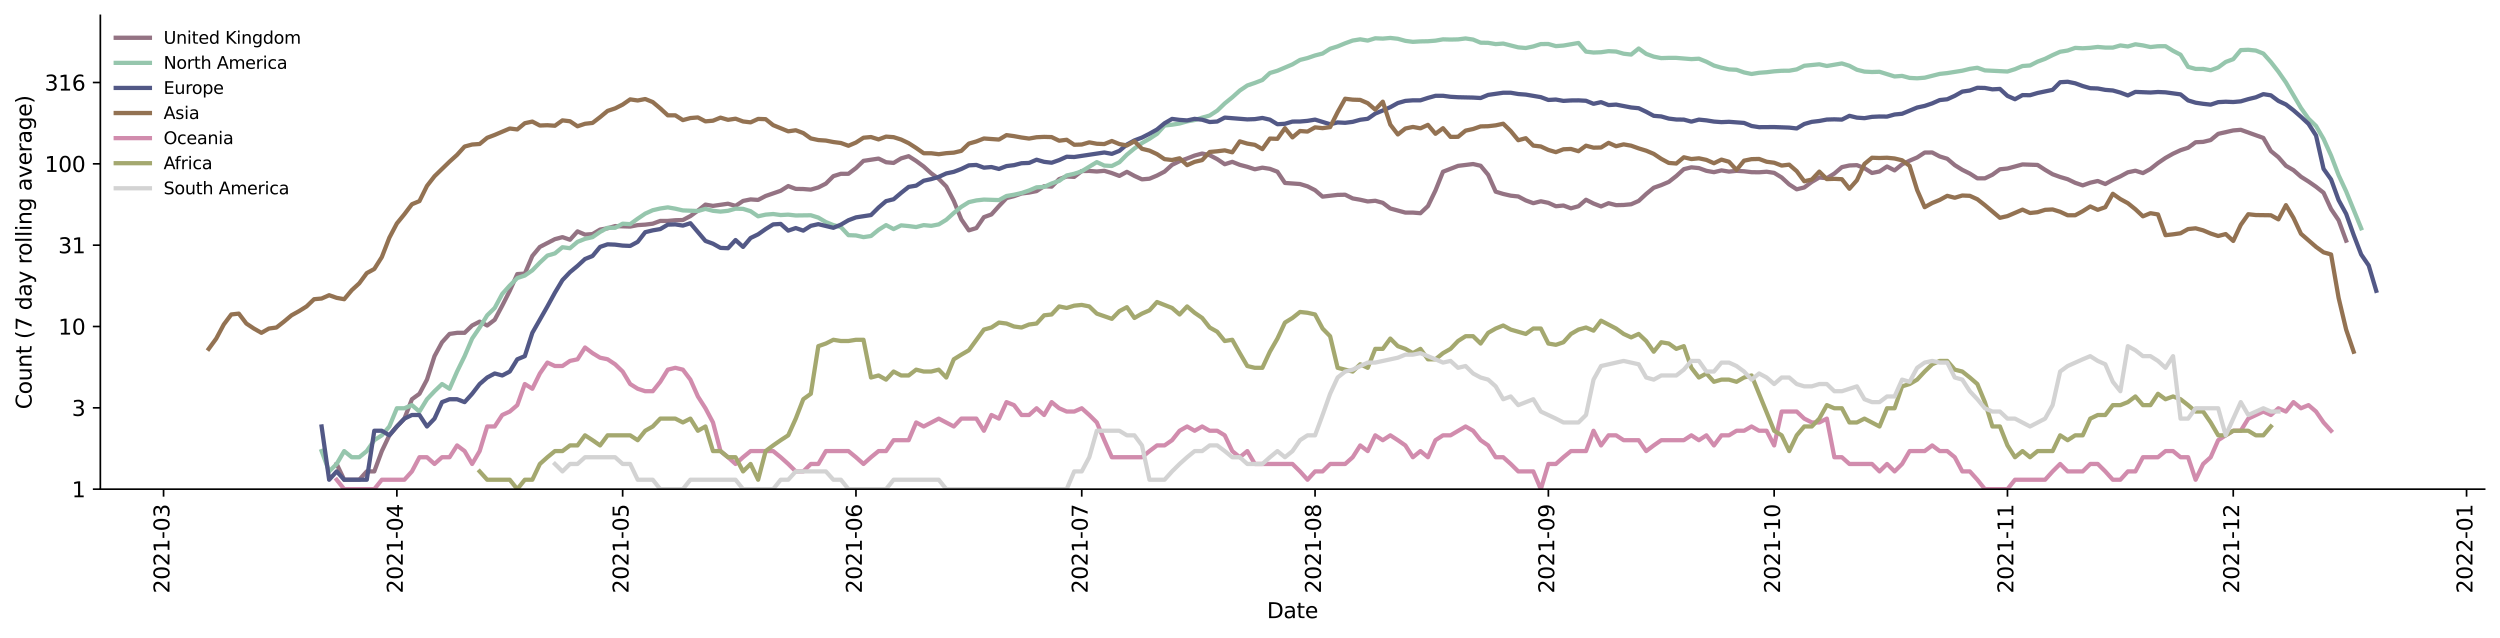 <?xml version="1.0" encoding="utf-8" standalone="no"?>
<!DOCTYPE svg PUBLIC "-//W3C//DTD SVG 1.1//EN"
  "http://www.w3.org/Graphics/SVG/1.1/DTD/svg11.dtd">
<svg height="298.621pt" version="1.1" viewBox="0 0 1170.166 298.621" width="1170.166pt" xmlns="http://www.w3.org/2000/svg" xmlns:xlink="http://www.w3.org/1999/xlink">
 <defs>
  <style type="text/css">*{stroke-linecap:butt;stroke-linejoin:round;}</style>
 </defs>
 <g id="figure_1">
  <g id="patch_1">
   <path d="M 0 298.621 
L 1170.166 298.621 
L 1170.166 0 
L 0 0 
z
" style="fill:#ffffff;"/>
  </g>
  <g id="axes_1">
   <g id="patch_2">
    <path d="M 46.966 228.96 
L 1162.966 228.96 
L 1162.966 7.2 
L 46.966 7.2 
z
" style="fill:#ffffff;"/>
   </g>
   <g id="matplotlib.axis_1">
    <g id="xtick_1">
     <g id="line2d_1">
      <defs>
       <path d="M 0 0 
L 0 3.5 
" id="m9b78b58e75" style="stroke:#000000;stroke-width:0.8;"/>
      </defs>
      <g>
       <use style="stroke:#000000;stroke-width:0.8;" x="76.557" xlink:href="#m9b78b58e75" y="228.96"/>
      </g>
     </g>
     <g id="text_1">
      <!-- 2021-03 -->
      <g transform="translate(79.316 277.743)rotate(-90)scale(0.1 -0.1)">
       <defs>
        <path d="M 1228 531 
L 3431 531 
L 3431 0 
L 469 0 
L 469 531 
Q 828 903 1448 1529 
Q 2069 2156 2228 2338 
Q 2531 2678 2651 2914 
Q 2772 3150 2772 3378 
Q 2772 3750 2511 3984 
Q 2250 4219 1831 4219 
Q 1534 4219 1204 4116 
Q 875 4013 500 3803 
L 500 4441 
Q 881 4594 1212 4672 
Q 1544 4750 1819 4750 
Q 2544 4750 2975 4387 
Q 3406 4025 3406 3419 
Q 3406 3131 3298 2873 
Q 3191 2616 2906 2266 
Q 2828 2175 2409 1742 
Q 1991 1309 1228 531 
z
" id="DejaVuSans-32" transform="scale(0.016)"/>
        <path d="M 2034 4250 
Q 1547 4250 1301 3770 
Q 1056 3291 1056 2328 
Q 1056 1369 1301 889 
Q 1547 409 2034 409 
Q 2525 409 2770 889 
Q 3016 1369 3016 2328 
Q 3016 3291 2770 3770 
Q 2525 4250 2034 4250 
z
M 2034 4750 
Q 2819 4750 3233 4129 
Q 3647 3509 3647 2328 
Q 3647 1150 3233 529 
Q 2819 -91 2034 -91 
Q 1250 -91 836 529 
Q 422 1150 422 2328 
Q 422 3509 836 4129 
Q 1250 4750 2034 4750 
z
" id="DejaVuSans-30" transform="scale(0.016)"/>
        <path d="M 794 531 
L 1825 531 
L 1825 4091 
L 703 3866 
L 703 4441 
L 1819 4666 
L 2450 4666 
L 2450 531 
L 3481 531 
L 3481 0 
L 794 0 
L 794 531 
z
" id="DejaVuSans-31" transform="scale(0.016)"/>
        <path d="M 313 2009 
L 1997 2009 
L 1997 1497 
L 313 1497 
L 313 2009 
z
" id="DejaVuSans-2d" transform="scale(0.016)"/>
        <path d="M 2597 2516 
Q 3050 2419 3304 2112 
Q 3559 1806 3559 1356 
Q 3559 666 3084 287 
Q 2609 -91 1734 -91 
Q 1441 -91 1130 -33 
Q 819 25 488 141 
L 488 750 
Q 750 597 1062 519 
Q 1375 441 1716 441 
Q 2309 441 2620 675 
Q 2931 909 2931 1356 
Q 2931 1769 2642 2001 
Q 2353 2234 1838 2234 
L 1294 2234 
L 1294 2753 
L 1863 2753 
Q 2328 2753 2575 2939 
Q 2822 3125 2822 3475 
Q 2822 3834 2567 4026 
Q 2313 4219 1838 4219 
Q 1578 4219 1281 4162 
Q 984 4106 628 3988 
L 628 4550 
Q 988 4650 1302 4700 
Q 1616 4750 1894 4750 
Q 2613 4750 3031 4423 
Q 3450 4097 3450 3541 
Q 3450 3153 3228 2886 
Q 3006 2619 2597 2516 
z
" id="DejaVuSans-33" transform="scale(0.016)"/>
       </defs>
       <use xlink:href="#DejaVuSans-32"/>
       <use x="63.623" xlink:href="#DejaVuSans-30"/>
       <use x="127.246" xlink:href="#DejaVuSans-32"/>
       <use x="190.869" xlink:href="#DejaVuSans-31"/>
       <use x="254.492" xlink:href="#DejaVuSans-2d"/>
       <use x="290.576" xlink:href="#DejaVuSans-30"/>
       <use x="354.199" xlink:href="#DejaVuSans-33"/>
      </g>
     </g>
    </g>
    <g id="xtick_2">
     <g id="line2d_2">
      <g>
       <use style="stroke:#000000;stroke-width:0.8;" x="185.761" xlink:href="#m9b78b58e75" y="228.96"/>
      </g>
     </g>
     <g id="text_2">
      <!-- 2021-04 -->
      <g transform="translate(188.52 277.743)rotate(-90)scale(0.1 -0.1)">
       <defs>
        <path d="M 2419 4116 
L 825 1625 
L 2419 1625 
L 2419 4116 
z
M 2253 4666 
L 3047 4666 
L 3047 1625 
L 3713 1625 
L 3713 1100 
L 3047 1100 
L 3047 0 
L 2419 0 
L 2419 1100 
L 313 1100 
L 313 1709 
L 2253 4666 
z
" id="DejaVuSans-34" transform="scale(0.016)"/>
       </defs>
       <use xlink:href="#DejaVuSans-32"/>
       <use x="63.623" xlink:href="#DejaVuSans-30"/>
       <use x="127.246" xlink:href="#DejaVuSans-32"/>
       <use x="190.869" xlink:href="#DejaVuSans-31"/>
       <use x="254.492" xlink:href="#DejaVuSans-2d"/>
       <use x="290.576" xlink:href="#DejaVuSans-30"/>
       <use x="354.199" xlink:href="#DejaVuSans-34"/>
      </g>
     </g>
    </g>
    <g id="xtick_3">
     <g id="line2d_3">
      <g>
       <use style="stroke:#000000;stroke-width:0.8;" x="291.443" xlink:href="#m9b78b58e75" y="228.96"/>
      </g>
     </g>
     <g id="text_3">
      <!-- 2021-05 -->
      <g transform="translate(294.202 277.743)rotate(-90)scale(0.1 -0.1)">
       <defs>
        <path d="M 691 4666 
L 3169 4666 
L 3169 4134 
L 1269 4134 
L 1269 2991 
Q 1406 3038 1543 3061 
Q 1681 3084 1819 3084 
Q 2600 3084 3056 2656 
Q 3513 2228 3513 1497 
Q 3513 744 3044 326 
Q 2575 -91 1722 -91 
Q 1428 -91 1123 -41 
Q 819 9 494 109 
L 494 744 
Q 775 591 1075 516 
Q 1375 441 1709 441 
Q 2250 441 2565 725 
Q 2881 1009 2881 1497 
Q 2881 1984 2565 2268 
Q 2250 2553 1709 2553 
Q 1456 2553 1204 2497 
Q 953 2441 691 2322 
L 691 4666 
z
" id="DejaVuSans-35" transform="scale(0.016)"/>
       </defs>
       <use xlink:href="#DejaVuSans-32"/>
       <use x="63.623" xlink:href="#DejaVuSans-30"/>
       <use x="127.246" xlink:href="#DejaVuSans-32"/>
       <use x="190.869" xlink:href="#DejaVuSans-31"/>
       <use x="254.492" xlink:href="#DejaVuSans-2d"/>
       <use x="290.576" xlink:href="#DejaVuSans-30"/>
       <use x="354.199" xlink:href="#DejaVuSans-35"/>
      </g>
     </g>
    </g>
    <g id="xtick_4">
     <g id="line2d_4">
      <g>
       <use style="stroke:#000000;stroke-width:0.8;" x="400.647" xlink:href="#m9b78b58e75" y="228.96"/>
      </g>
     </g>
     <g id="text_4">
      <!-- 2021-06 -->
      <g transform="translate(403.407 277.743)rotate(-90)scale(0.1 -0.1)">
       <defs>
        <path d="M 2113 2584 
Q 1688 2584 1439 2293 
Q 1191 2003 1191 1497 
Q 1191 994 1439 701 
Q 1688 409 2113 409 
Q 2538 409 2786 701 
Q 3034 994 3034 1497 
Q 3034 2003 2786 2293 
Q 2538 2584 2113 2584 
z
M 3366 4563 
L 3366 3988 
Q 3128 4100 2886 4159 
Q 2644 4219 2406 4219 
Q 1781 4219 1451 3797 
Q 1122 3375 1075 2522 
Q 1259 2794 1537 2939 
Q 1816 3084 2150 3084 
Q 2853 3084 3261 2657 
Q 3669 2231 3669 1497 
Q 3669 778 3244 343 
Q 2819 -91 2113 -91 
Q 1303 -91 875 529 
Q 447 1150 447 2328 
Q 447 3434 972 4092 
Q 1497 4750 2381 4750 
Q 2619 4750 2861 4703 
Q 3103 4656 3366 4563 
z
" id="DejaVuSans-36" transform="scale(0.016)"/>
       </defs>
       <use xlink:href="#DejaVuSans-32"/>
       <use x="63.623" xlink:href="#DejaVuSans-30"/>
       <use x="127.246" xlink:href="#DejaVuSans-32"/>
       <use x="190.869" xlink:href="#DejaVuSans-31"/>
       <use x="254.492" xlink:href="#DejaVuSans-2d"/>
       <use x="290.576" xlink:href="#DejaVuSans-30"/>
       <use x="354.199" xlink:href="#DejaVuSans-36"/>
      </g>
     </g>
    </g>
    <g id="xtick_5">
     <g id="line2d_5">
      <g>
       <use style="stroke:#000000;stroke-width:0.8;" x="506.329" xlink:href="#m9b78b58e75" y="228.96"/>
      </g>
     </g>
     <g id="text_5">
      <!-- 2021-07 -->
      <g transform="translate(509.089 277.743)rotate(-90)scale(0.1 -0.1)">
       <defs>
        <path d="M 525 4666 
L 3525 4666 
L 3525 4397 
L 1831 0 
L 1172 0 
L 2766 4134 
L 525 4134 
L 525 4666 
z
" id="DejaVuSans-37" transform="scale(0.016)"/>
       </defs>
       <use xlink:href="#DejaVuSans-32"/>
       <use x="63.623" xlink:href="#DejaVuSans-30"/>
       <use x="127.246" xlink:href="#DejaVuSans-32"/>
       <use x="190.869" xlink:href="#DejaVuSans-31"/>
       <use x="254.492" xlink:href="#DejaVuSans-2d"/>
       <use x="290.576" xlink:href="#DejaVuSans-30"/>
       <use x="354.199" xlink:href="#DejaVuSans-37"/>
      </g>
     </g>
    </g>
    <g id="xtick_6">
     <g id="line2d_6">
      <g>
       <use style="stroke:#000000;stroke-width:0.8;" x="615.534" xlink:href="#m9b78b58e75" y="228.96"/>
      </g>
     </g>
     <g id="text_6">
      <!-- 2021-08 -->
      <g transform="translate(618.293 277.743)rotate(-90)scale(0.1 -0.1)">
       <defs>
        <path d="M 2034 2216 
Q 1584 2216 1326 1975 
Q 1069 1734 1069 1313 
Q 1069 891 1326 650 
Q 1584 409 2034 409 
Q 2484 409 2743 651 
Q 3003 894 3003 1313 
Q 3003 1734 2745 1975 
Q 2488 2216 2034 2216 
z
M 1403 2484 
Q 997 2584 770 2862 
Q 544 3141 544 3541 
Q 544 4100 942 4425 
Q 1341 4750 2034 4750 
Q 2731 4750 3128 4425 
Q 3525 4100 3525 3541 
Q 3525 3141 3298 2862 
Q 3072 2584 2669 2484 
Q 3125 2378 3379 2068 
Q 3634 1759 3634 1313 
Q 3634 634 3220 271 
Q 2806 -91 2034 -91 
Q 1263 -91 848 271 
Q 434 634 434 1313 
Q 434 1759 690 2068 
Q 947 2378 1403 2484 
z
M 1172 3481 
Q 1172 3119 1398 2916 
Q 1625 2713 2034 2713 
Q 2441 2713 2670 2916 
Q 2900 3119 2900 3481 
Q 2900 3844 2670 4047 
Q 2441 4250 2034 4250 
Q 1625 4250 1398 4047 
Q 1172 3844 1172 3481 
z
" id="DejaVuSans-38" transform="scale(0.016)"/>
       </defs>
       <use xlink:href="#DejaVuSans-32"/>
       <use x="63.623" xlink:href="#DejaVuSans-30"/>
       <use x="127.246" xlink:href="#DejaVuSans-32"/>
       <use x="190.869" xlink:href="#DejaVuSans-31"/>
       <use x="254.492" xlink:href="#DejaVuSans-2d"/>
       <use x="290.576" xlink:href="#DejaVuSans-30"/>
       <use x="354.199" xlink:href="#DejaVuSans-38"/>
      </g>
     </g>
    </g>
    <g id="xtick_7">
     <g id="line2d_7">
      <g>
       <use style="stroke:#000000;stroke-width:0.8;" x="724.738" xlink:href="#m9b78b58e75" y="228.96"/>
      </g>
     </g>
     <g id="text_7">
      <!-- 2021-09 -->
      <g transform="translate(727.498 277.743)rotate(-90)scale(0.1 -0.1)">
       <defs>
        <path d="M 703 97 
L 703 672 
Q 941 559 1184 500 
Q 1428 441 1663 441 
Q 2288 441 2617 861 
Q 2947 1281 2994 2138 
Q 2813 1869 2534 1725 
Q 2256 1581 1919 1581 
Q 1219 1581 811 2004 
Q 403 2428 403 3163 
Q 403 3881 828 4315 
Q 1253 4750 1959 4750 
Q 2769 4750 3195 4129 
Q 3622 3509 3622 2328 
Q 3622 1225 3098 567 
Q 2575 -91 1691 -91 
Q 1453 -91 1209 -44 
Q 966 3 703 97 
z
M 1959 2075 
Q 2384 2075 2632 2365 
Q 2881 2656 2881 3163 
Q 2881 3666 2632 3958 
Q 2384 4250 1959 4250 
Q 1534 4250 1286 3958 
Q 1038 3666 1038 3163 
Q 1038 2656 1286 2365 
Q 1534 2075 1959 2075 
z
" id="DejaVuSans-39" transform="scale(0.016)"/>
       </defs>
       <use xlink:href="#DejaVuSans-32"/>
       <use x="63.623" xlink:href="#DejaVuSans-30"/>
       <use x="127.246" xlink:href="#DejaVuSans-32"/>
       <use x="190.869" xlink:href="#DejaVuSans-31"/>
       <use x="254.492" xlink:href="#DejaVuSans-2d"/>
       <use x="290.576" xlink:href="#DejaVuSans-30"/>
       <use x="354.199" xlink:href="#DejaVuSans-39"/>
      </g>
     </g>
    </g>
    <g id="xtick_8">
     <g id="line2d_8">
      <g>
       <use style="stroke:#000000;stroke-width:0.8;" x="830.42" xlink:href="#m9b78b58e75" y="228.96"/>
      </g>
     </g>
     <g id="text_8">
      <!-- 2021-10 -->
      <g transform="translate(833.18 277.743)rotate(-90)scale(0.1 -0.1)">
       <use xlink:href="#DejaVuSans-32"/>
       <use x="63.623" xlink:href="#DejaVuSans-30"/>
       <use x="127.246" xlink:href="#DejaVuSans-32"/>
       <use x="190.869" xlink:href="#DejaVuSans-31"/>
       <use x="254.492" xlink:href="#DejaVuSans-2d"/>
       <use x="290.576" xlink:href="#DejaVuSans-31"/>
       <use x="354.199" xlink:href="#DejaVuSans-30"/>
      </g>
     </g>
    </g>
    <g id="xtick_9">
     <g id="line2d_9">
      <g>
       <use style="stroke:#000000;stroke-width:0.8;" x="939.625" xlink:href="#m9b78b58e75" y="228.96"/>
      </g>
     </g>
     <g id="text_9">
      <!-- 2021-11 -->
      <g transform="translate(942.384 277.743)rotate(-90)scale(0.1 -0.1)">
       <use xlink:href="#DejaVuSans-32"/>
       <use x="63.623" xlink:href="#DejaVuSans-30"/>
       <use x="127.246" xlink:href="#DejaVuSans-32"/>
       <use x="190.869" xlink:href="#DejaVuSans-31"/>
       <use x="254.492" xlink:href="#DejaVuSans-2d"/>
       <use x="290.576" xlink:href="#DejaVuSans-31"/>
       <use x="354.199" xlink:href="#DejaVuSans-31"/>
      </g>
     </g>
    </g>
    <g id="xtick_10">
     <g id="line2d_10">
      <g>
       <use style="stroke:#000000;stroke-width:0.8;" x="1045.307" xlink:href="#m9b78b58e75" y="228.96"/>
      </g>
     </g>
     <g id="text_10">
      <!-- 2021-12 -->
      <g transform="translate(1048.066 277.743)rotate(-90)scale(0.1 -0.1)">
       <use xlink:href="#DejaVuSans-32"/>
       <use x="63.623" xlink:href="#DejaVuSans-30"/>
       <use x="127.246" xlink:href="#DejaVuSans-32"/>
       <use x="190.869" xlink:href="#DejaVuSans-31"/>
       <use x="254.492" xlink:href="#DejaVuSans-2d"/>
       <use x="290.576" xlink:href="#DejaVuSans-31"/>
       <use x="354.199" xlink:href="#DejaVuSans-32"/>
      </g>
     </g>
    </g>
    <g id="xtick_11">
     <g id="line2d_11">
      <g>
       <use style="stroke:#000000;stroke-width:0.8;" x="1154.511" xlink:href="#m9b78b58e75" y="228.96"/>
      </g>
     </g>
     <g id="text_11">
      <!-- 2022-01 -->
      <g transform="translate(1157.27 277.743)rotate(-90)scale(0.1 -0.1)">
       <use xlink:href="#DejaVuSans-32"/>
       <use x="63.623" xlink:href="#DejaVuSans-30"/>
       <use x="127.246" xlink:href="#DejaVuSans-32"/>
       <use x="190.869" xlink:href="#DejaVuSans-32"/>
       <use x="254.492" xlink:href="#DejaVuSans-2d"/>
       <use x="290.576" xlink:href="#DejaVuSans-30"/>
       <use x="354.199" xlink:href="#DejaVuSans-31"/>
      </g>
     </g>
    </g>
    <g id="text_12">
     <!-- Date -->
     <g transform="translate(593.015 289.341)scale(0.1 -0.1)">
      <defs>
       <path d="M 1259 4147 
L 1259 519 
L 2022 519 
Q 2988 519 3436 956 
Q 3884 1394 3884 2338 
Q 3884 3275 3436 3711 
Q 2988 4147 2022 4147 
L 1259 4147 
z
M 628 4666 
L 1925 4666 
Q 3281 4666 3915 4102 
Q 4550 3538 4550 2338 
Q 4550 1131 3912 565 
Q 3275 0 1925 0 
L 628 0 
L 628 4666 
z
" id="DejaVuSans-44" transform="scale(0.016)"/>
       <path d="M 2194 1759 
Q 1497 1759 1228 1600 
Q 959 1441 959 1056 
Q 959 750 1161 570 
Q 1363 391 1709 391 
Q 2188 391 2477 730 
Q 2766 1069 2766 1631 
L 2766 1759 
L 2194 1759 
z
M 3341 1997 
L 3341 0 
L 2766 0 
L 2766 531 
Q 2569 213 2275 61 
Q 1981 -91 1556 -91 
Q 1019 -91 701 211 
Q 384 513 384 1019 
Q 384 1609 779 1909 
Q 1175 2209 1959 2209 
L 2766 2209 
L 2766 2266 
Q 2766 2663 2505 2880 
Q 2244 3097 1772 3097 
Q 1472 3097 1187 3025 
Q 903 2953 641 2809 
L 641 3341 
Q 956 3463 1253 3523 
Q 1550 3584 1831 3584 
Q 2591 3584 2966 3190 
Q 3341 2797 3341 1997 
z
" id="DejaVuSans-61" transform="scale(0.016)"/>
       <path d="M 1172 4494 
L 1172 3500 
L 2356 3500 
L 2356 3053 
L 1172 3053 
L 1172 1153 
Q 1172 725 1289 603 
Q 1406 481 1766 481 
L 2356 481 
L 2356 0 
L 1766 0 
Q 1100 0 847 248 
Q 594 497 594 1153 
L 594 3053 
L 172 3053 
L 172 3500 
L 594 3500 
L 594 4494 
L 1172 4494 
z
" id="DejaVuSans-74" transform="scale(0.016)"/>
       <path d="M 3597 1894 
L 3597 1613 
L 953 1613 
Q 991 1019 1311 708 
Q 1631 397 2203 397 
Q 2534 397 2845 478 
Q 3156 559 3463 722 
L 3463 178 
Q 3153 47 2828 -22 
Q 2503 -91 2169 -91 
Q 1331 -91 842 396 
Q 353 884 353 1716 
Q 353 2575 817 3079 
Q 1281 3584 2069 3584 
Q 2775 3584 3186 3129 
Q 3597 2675 3597 1894 
z
M 3022 2063 
Q 3016 2534 2758 2815 
Q 2500 3097 2075 3097 
Q 1594 3097 1305 2825 
Q 1016 2553 972 2059 
L 3022 2063 
z
" id="DejaVuSans-65" transform="scale(0.016)"/>
      </defs>
      <use xlink:href="#DejaVuSans-44"/>
      <use x="77.002" xlink:href="#DejaVuSans-61"/>
      <use x="138.281" xlink:href="#DejaVuSans-74"/>
      <use x="177.49" xlink:href="#DejaVuSans-65"/>
     </g>
    </g>
   </g>
   <g id="matplotlib.axis_2">
    <g id="ytick_1">
     <g id="line2d_12">
      <defs>
       <path d="M 0 0 
L -3.5 0 
" id="m1713247826" style="stroke:#000000;stroke-width:0.8;"/>
      </defs>
      <g>
       <use style="stroke:#000000;stroke-width:0.8;" x="46.966" xlink:href="#m1713247826" y="228.96"/>
      </g>
     </g>
     <g id="text_13">
      <!-- 1 -->
      <g transform="translate(33.603 232.759)scale(0.1 -0.1)">
       <use xlink:href="#DejaVuSans-31"/>
      </g>
     </g>
    </g>
    <g id="ytick_2">
     <g id="line2d_13">
      <g>
       <use style="stroke:#000000;stroke-width:0.8;" x="46.966" xlink:href="#m1713247826" y="190.891"/>
      </g>
     </g>
     <g id="text_14">
      <!-- 3 -->
      <g transform="translate(33.603 194.69)scale(0.1 -0.1)">
       <use xlink:href="#DejaVuSans-33"/>
      </g>
     </g>
    </g>
    <g id="ytick_3">
     <g id="line2d_14">
      <g>
       <use style="stroke:#000000;stroke-width:0.8;" x="46.966" xlink:href="#m1713247826" y="152.821"/>
      </g>
     </g>
     <g id="text_15">
      <!-- 10 -->
      <g transform="translate(27.241 156.621)scale(0.1 -0.1)">
       <use xlink:href="#DejaVuSans-31"/>
       <use x="63.623" xlink:href="#DejaVuSans-30"/>
      </g>
     </g>
    </g>
    <g id="ytick_4">
     <g id="line2d_15">
      <g>
       <use style="stroke:#000000;stroke-width:0.8;" x="46.966" xlink:href="#m1713247826" y="114.752"/>
      </g>
     </g>
     <g id="text_16">
      <!-- 31 -->
      <g transform="translate(27.241 118.551)scale(0.1 -0.1)">
       <use xlink:href="#DejaVuSans-33"/>
       <use x="63.623" xlink:href="#DejaVuSans-31"/>
      </g>
     </g>
    </g>
    <g id="ytick_5">
     <g id="line2d_16">
      <g>
       <use style="stroke:#000000;stroke-width:0.8;" x="46.966" xlink:href="#m1713247826" y="76.683"/>
      </g>
     </g>
     <g id="text_17">
      <!-- 100 -->
      <g transform="translate(20.878 80.482)scale(0.1 -0.1)">
       <use xlink:href="#DejaVuSans-31"/>
       <use x="63.623" xlink:href="#DejaVuSans-30"/>
       <use x="127.246" xlink:href="#DejaVuSans-30"/>
      </g>
     </g>
    </g>
    <g id="ytick_6">
     <g id="line2d_17">
      <g>
       <use style="stroke:#000000;stroke-width:0.8;" x="46.966" xlink:href="#m1713247826" y="38.614"/>
      </g>
     </g>
     <g id="text_18">
      <!-- 316 -->
      <g transform="translate(20.878 42.413)scale(0.1 -0.1)">
       <use xlink:href="#DejaVuSans-33"/>
       <use x="63.623" xlink:href="#DejaVuSans-31"/>
       <use x="127.246" xlink:href="#DejaVuSans-36"/>
      </g>
     </g>
    </g>
    <g id="text_19">
     <!-- Count (7 day rolling average) -->
     <g transform="translate(14.798 191.548)rotate(-90)scale(0.1 -0.1)">
      <defs>
       <path d="M 4122 4306 
L 4122 3641 
Q 3803 3938 3442 4084 
Q 3081 4231 2675 4231 
Q 1875 4231 1450 3742 
Q 1025 3253 1025 2328 
Q 1025 1406 1450 917 
Q 1875 428 2675 428 
Q 3081 428 3442 575 
Q 3803 722 4122 1019 
L 4122 359 
Q 3791 134 3420 21 
Q 3050 -91 2638 -91 
Q 1578 -91 968 557 
Q 359 1206 359 2328 
Q 359 3453 968 4101 
Q 1578 4750 2638 4750 
Q 3056 4750 3426 4639 
Q 3797 4528 4122 4306 
z
" id="DejaVuSans-43" transform="scale(0.016)"/>
       <path d="M 1959 3097 
Q 1497 3097 1228 2736 
Q 959 2375 959 1747 
Q 959 1119 1226 758 
Q 1494 397 1959 397 
Q 2419 397 2687 759 
Q 2956 1122 2956 1747 
Q 2956 2369 2687 2733 
Q 2419 3097 1959 3097 
z
M 1959 3584 
Q 2709 3584 3137 3096 
Q 3566 2609 3566 1747 
Q 3566 888 3137 398 
Q 2709 -91 1959 -91 
Q 1206 -91 779 398 
Q 353 888 353 1747 
Q 353 2609 779 3096 
Q 1206 3584 1959 3584 
z
" id="DejaVuSans-6f" transform="scale(0.016)"/>
       <path d="M 544 1381 
L 544 3500 
L 1119 3500 
L 1119 1403 
Q 1119 906 1312 657 
Q 1506 409 1894 409 
Q 2359 409 2629 706 
Q 2900 1003 2900 1516 
L 2900 3500 
L 3475 3500 
L 3475 0 
L 2900 0 
L 2900 538 
Q 2691 219 2414 64 
Q 2138 -91 1772 -91 
Q 1169 -91 856 284 
Q 544 659 544 1381 
z
M 1991 3584 
L 1991 3584 
z
" id="DejaVuSans-75" transform="scale(0.016)"/>
       <path d="M 3513 2113 
L 3513 0 
L 2938 0 
L 2938 2094 
Q 2938 2591 2744 2837 
Q 2550 3084 2163 3084 
Q 1697 3084 1428 2787 
Q 1159 2491 1159 1978 
L 1159 0 
L 581 0 
L 581 3500 
L 1159 3500 
L 1159 2956 
Q 1366 3272 1645 3428 
Q 1925 3584 2291 3584 
Q 2894 3584 3203 3211 
Q 3513 2838 3513 2113 
z
" id="DejaVuSans-6e" transform="scale(0.016)"/>
       <path id="DejaVuSans-20" transform="scale(0.016)"/>
       <path d="M 1984 4856 
Q 1566 4138 1362 3434 
Q 1159 2731 1159 2009 
Q 1159 1288 1364 580 
Q 1569 -128 1984 -844 
L 1484 -844 
Q 1016 -109 783 600 
Q 550 1309 550 2009 
Q 550 2706 781 3412 
Q 1013 4119 1484 4856 
L 1984 4856 
z
" id="DejaVuSans-28" transform="scale(0.016)"/>
       <path d="M 2906 2969 
L 2906 4863 
L 3481 4863 
L 3481 0 
L 2906 0 
L 2906 525 
Q 2725 213 2448 61 
Q 2172 -91 1784 -91 
Q 1150 -91 751 415 
Q 353 922 353 1747 
Q 353 2572 751 3078 
Q 1150 3584 1784 3584 
Q 2172 3584 2448 3432 
Q 2725 3281 2906 2969 
z
M 947 1747 
Q 947 1113 1208 752 
Q 1469 391 1925 391 
Q 2381 391 2643 752 
Q 2906 1113 2906 1747 
Q 2906 2381 2643 2742 
Q 2381 3103 1925 3103 
Q 1469 3103 1208 2742 
Q 947 2381 947 1747 
z
" id="DejaVuSans-64" transform="scale(0.016)"/>
       <path d="M 2059 -325 
Q 1816 -950 1584 -1140 
Q 1353 -1331 966 -1331 
L 506 -1331 
L 506 -850 
L 844 -850 
Q 1081 -850 1212 -737 
Q 1344 -625 1503 -206 
L 1606 56 
L 191 3500 
L 800 3500 
L 1894 763 
L 2988 3500 
L 3597 3500 
L 2059 -325 
z
" id="DejaVuSans-79" transform="scale(0.016)"/>
       <path d="M 2631 2963 
Q 2534 3019 2420 3045 
Q 2306 3072 2169 3072 
Q 1681 3072 1420 2755 
Q 1159 2438 1159 1844 
L 1159 0 
L 581 0 
L 581 3500 
L 1159 3500 
L 1159 2956 
Q 1341 3275 1631 3429 
Q 1922 3584 2338 3584 
Q 2397 3584 2469 3576 
Q 2541 3569 2628 3553 
L 2631 2963 
z
" id="DejaVuSans-72" transform="scale(0.016)"/>
       <path d="M 603 4863 
L 1178 4863 
L 1178 0 
L 603 0 
L 603 4863 
z
" id="DejaVuSans-6c" transform="scale(0.016)"/>
       <path d="M 603 3500 
L 1178 3500 
L 1178 0 
L 603 0 
L 603 3500 
z
M 603 4863 
L 1178 4863 
L 1178 4134 
L 603 4134 
L 603 4863 
z
" id="DejaVuSans-69" transform="scale(0.016)"/>
       <path d="M 2906 1791 
Q 2906 2416 2648 2759 
Q 2391 3103 1925 3103 
Q 1463 3103 1205 2759 
Q 947 2416 947 1791 
Q 947 1169 1205 825 
Q 1463 481 1925 481 
Q 2391 481 2648 825 
Q 2906 1169 2906 1791 
z
M 3481 434 
Q 3481 -459 3084 -895 
Q 2688 -1331 1869 -1331 
Q 1566 -1331 1297 -1286 
Q 1028 -1241 775 -1147 
L 775 -588 
Q 1028 -725 1275 -790 
Q 1522 -856 1778 -856 
Q 2344 -856 2625 -561 
Q 2906 -266 2906 331 
L 2906 616 
Q 2728 306 2450 153 
Q 2172 0 1784 0 
Q 1141 0 747 490 
Q 353 981 353 1791 
Q 353 2603 747 3093 
Q 1141 3584 1784 3584 
Q 2172 3584 2450 3431 
Q 2728 3278 2906 2969 
L 2906 3500 
L 3481 3500 
L 3481 434 
z
" id="DejaVuSans-67" transform="scale(0.016)"/>
       <path d="M 191 3500 
L 800 3500 
L 1894 563 
L 2988 3500 
L 3597 3500 
L 2284 0 
L 1503 0 
L 191 3500 
z
" id="DejaVuSans-76" transform="scale(0.016)"/>
       <path d="M 513 4856 
L 1013 4856 
Q 1481 4119 1714 3412 
Q 1947 2706 1947 2009 
Q 1947 1309 1714 600 
Q 1481 -109 1013 -844 
L 513 -844 
Q 928 -128 1133 580 
Q 1338 1288 1338 2009 
Q 1338 2731 1133 3434 
Q 928 4138 513 4856 
z
" id="DejaVuSans-29" transform="scale(0.016)"/>
      </defs>
      <use xlink:href="#DejaVuSans-43"/>
      <use x="69.824" xlink:href="#DejaVuSans-6f"/>
      <use x="131.006" xlink:href="#DejaVuSans-75"/>
      <use x="194.385" xlink:href="#DejaVuSans-6e"/>
      <use x="257.764" xlink:href="#DejaVuSans-74"/>
      <use x="296.973" xlink:href="#DejaVuSans-20"/>
      <use x="328.76" xlink:href="#DejaVuSans-28"/>
      <use x="367.773" xlink:href="#DejaVuSans-37"/>
      <use x="431.396" xlink:href="#DejaVuSans-20"/>
      <use x="463.184" xlink:href="#DejaVuSans-64"/>
      <use x="526.66" xlink:href="#DejaVuSans-61"/>
      <use x="587.939" xlink:href="#DejaVuSans-79"/>
      <use x="647.119" xlink:href="#DejaVuSans-20"/>
      <use x="678.906" xlink:href="#DejaVuSans-72"/>
      <use x="717.77" xlink:href="#DejaVuSans-6f"/>
      <use x="778.951" xlink:href="#DejaVuSans-6c"/>
      <use x="806.734" xlink:href="#DejaVuSans-6c"/>
      <use x="834.518" xlink:href="#DejaVuSans-69"/>
      <use x="862.301" xlink:href="#DejaVuSans-6e"/>
      <use x="925.68" xlink:href="#DejaVuSans-67"/>
      <use x="989.156" xlink:href="#DejaVuSans-20"/>
      <use x="1020.943" xlink:href="#DejaVuSans-61"/>
      <use x="1082.223" xlink:href="#DejaVuSans-76"/>
      <use x="1141.402" xlink:href="#DejaVuSans-65"/>
      <use x="1202.926" xlink:href="#DejaVuSans-72"/>
      <use x="1244.039" xlink:href="#DejaVuSans-61"/>
      <use x="1305.318" xlink:href="#DejaVuSans-67"/>
      <use x="1368.795" xlink:href="#DejaVuSans-65"/>
      <use x="1430.318" xlink:href="#DejaVuSans-29"/>
     </g>
    </g>
   </g>
   <g id="line2d_18">
    <path clip-path="url(#p88d217a5b8)" d="M 157.579 217.166 
L 161.102 224.545 
L 168.147 224.545 
L 171.67 220.65 
L 175.193 220.65 
L 178.716 211.137 
L 182.238 203.759 
L 185.761 199.62 
L 189.284 195.942 
L 192.807 186.867 
L 196.329 184.323 
L 199.852 177.687 
L 203.375 166.705 
L 206.897 160.2 
L 210.42 156.305 
L 213.943 155.785 
L 217.466 155.785 
L 220.988 152.352 
L 224.511 150.54 
L 228.034 152.352 
L 231.557 149.67 
L 235.079 143.073 
L 238.602 136.12 
L 242.125 128.288 
L 245.647 128.064 
L 249.17 119.804 
L 252.693 115.563 
L 259.738 111.941 
L 263.261 110.994 
L 266.784 112.217 
L 270.307 108.307 
L 273.829 109.816 
L 277.352 109.559 
L 280.875 107.457 
L 284.397 106.864 
L 287.92 105.821 
L 294.966 106.05 
L 298.488 105.368 
L 302.011 105.144 
L 305.534 104.7 
L 309.057 103.403 
L 312.579 103.403 
L 316.102 103.087 
L 319.625 102.982 
L 323.147 101.15 
L 326.67 98.58 
L 330.193 95.771 
L 333.716 96.366 
L 340.761 95.353 
L 344.284 96.366 
L 347.807 94.05 
L 351.329 93.339 
L 354.852 93.574 
L 358.375 91.737 
L 365.42 89.297 
L 368.943 87.089 
L 372.466 88.41 
L 375.988 88.477 
L 379.511 88.748 
L 383.034 87.743 
L 386.557 85.945 
L 390.079 82.448 
L 393.602 81.342 
L 397.125 81.342 
L 400.647 78.679 
L 404.17 75.295 
L 411.216 74.226 
L 414.738 75.936 
L 418.261 76.26 
L 421.784 74.138 
L 425.307 73.105 
L 428.829 75.341 
L 432.352 77.934 
L 435.875 81.125 
L 439.397 83.709 
L 442.92 87.284 
L 446.443 94.05 
L 449.966 102.67 
L 453.488 107.819 
L 457.011 106.746 
L 460.534 101.649 
L 464.057 100.367 
L 467.579 96.451 
L 471.102 92.719 
L 474.625 91.811 
L 478.147 90.566 
L 481.67 90.138 
L 485.193 89.435 
L 488.716 87.154 
L 492.238 87.349 
L 495.761 83.826 
L 499.284 82.617 
L 502.807 82.787 
L 506.329 80.062 
L 509.852 80.01 
L 513.375 80.272 
L 516.897 79.958 
L 520.42 81.017 
L 523.943 82.336 
L 527.466 80.43 
L 530.988 82.336 
L 534.511 83.944 
L 538.034 83.651 
L 541.557 82.168 
L 545.079 80.325 
L 548.602 77.159 
L 552.125 75.431 
L 555.647 74.182 
L 559.17 72.809 
L 562.693 71.857 
L 566.216 72.642 
L 569.738 74.49 
L 573.261 76.872 
L 576.784 75.751 
L 580.307 77.159 
L 583.829 78.082 
L 587.352 79.235 
L 590.875 78.479 
L 594.397 79.032 
L 597.92 80.377 
L 601.443 85.634 
L 608.488 86.133 
L 612.011 87.219 
L 615.534 89.021 
L 619.057 92.036 
L 626.102 91.219 
L 629.625 91.146 
L 633.147 92.873 
L 636.67 93.496 
L 640.193 94.29 
L 643.716 93.97 
L 647.238 94.94 
L 650.761 97.587 
L 657.807 99.509 
L 661.329 99.509 
L 664.852 99.792 
L 668.375 96.451 
L 671.897 89.159 
L 675.42 80.377 
L 682.466 77.641 
L 689.511 76.778 
L 693.034 77.593 
L 696.557 81.835 
L 700.079 89.714 
L 703.602 90.782 
L 707.125 91.588 
L 710.647 91.961 
L 714.17 93.811 
L 717.693 95.105 
L 721.216 94.21 
L 724.738 94.94 
L 728.261 96.537 
L 731.784 96.195 
L 735.307 97.498 
L 738.829 96.537 
L 742.352 93.496 
L 745.875 95.27 
L 749.397 96.624 
L 752.92 95.105 
L 756.443 96.025 
L 759.966 95.94 
L 763.488 95.603 
L 767.011 94.05 
L 770.534 90.782 
L 774.057 87.875 
L 777.579 86.639 
L 781.102 85.142 
L 784.625 82.392 
L 788.147 79.184 
L 791.67 78.329 
L 795.193 78.679 
L 798.716 79.958 
L 802.238 80.589 
L 805.761 79.75 
L 809.284 80.325 
L 812.807 79.958 
L 816.329 80.167 
L 819.852 80.589 
L 823.375 80.643 
L 826.897 80.377 
L 830.42 80.91 
L 833.943 83.073 
L 837.466 86.322 
L 840.988 88.612 
L 844.511 87.743 
L 848.034 85.142 
L 851.557 83.073 
L 855.079 83.418 
L 858.602 81.234 
L 862.125 78.23 
L 865.647 77.448 
L 869.17 77.303 
L 872.693 78.729 
L 876.216 80.964 
L 879.738 80.272 
L 883.261 77.934 
L 886.784 79.75 
L 890.307 76.92 
L 893.829 75.205 
L 897.352 73.704 
L 900.875 71.411 
L 904.397 71.37 
L 907.92 73.232 
L 911.443 74.314 
L 914.966 77.303 
L 918.488 79.491 
L 922.011 81.234 
L 925.534 83.476 
L 929.057 83.476 
L 932.579 81.78 
L 936.102 79.235 
L 939.625 78.88 
L 946.67 76.968 
L 953.716 77.207 
L 957.238 79.491 
L 960.761 81.56 
L 964.284 82.844 
L 967.807 83.885 
L 971.329 85.572 
L 974.852 86.767 
L 978.375 85.51 
L 981.897 84.717 
L 985.42 86.133 
L 988.943 84.18 
L 992.466 82.561 
L 995.988 80.643 
L 999.511 79.905 
L 1003.034 81.017 
L 1006.557 79.083 
L 1010.079 76.307 
L 1013.602 73.92 
L 1017.125 71.938 
L 1020.647 70.302 
L 1024.17 69.154 
L 1027.693 66.585 
L 1031.216 66.411 
L 1034.738 65.557 
L 1038.261 62.652 
L 1045.307 61.053 
L 1048.829 60.76 
L 1059.397 64.56 
L 1062.92 70.694 
L 1066.443 73.574 
L 1069.966 77.593 
L 1073.488 79.646 
L 1077.011 82.731 
L 1080.534 84.959 
L 1084.057 87.414 
L 1087.579 90.209 
L 1091.102 97.855 
L 1094.625 103.087 
L 1098.147 112.634 
L 1098.147 112.634 
" style="fill:none;stroke:#947383;stroke-linecap:square;stroke-width:2;"/>
   </g>
   <g id="line2d_19">
    <path clip-path="url(#p88d217a5b8)" d="M 150.534 211.137 
L 154.057 220.65 
L 157.579 217.166 
L 161.102 211.137 
L 164.625 214.014 
L 168.147 214.014 
L 171.67 211.137 
L 175.193 206.04 
L 178.716 203.759 
L 182.238 199.62 
L 185.761 191.094 
L 189.284 191.094 
L 192.807 189.625 
L 196.329 192.633 
L 199.852 186.867 
L 203.375 183.12 
L 206.897 179.754 
L 210.42 181.96 
L 213.943 173.904 
L 217.466 166.705 
L 220.988 158.474 
L 224.511 153.297 
L 228.034 147.59 
L 231.557 144.146 
L 235.079 137.577 
L 238.602 133.649 
L 242.125 130.139 
L 245.647 128.97 
L 249.17 126.536 
L 252.693 122.903 
L 256.216 119.63 
L 259.738 118.607 
L 263.261 115.716 
L 266.784 116.181 
L 270.307 113.2 
L 273.829 111.804 
L 277.352 110.994 
L 280.875 108.554 
L 284.397 106.629 
L 287.92 106.629 
L 291.443 104.7 
L 294.966 104.921 
L 298.488 102.36 
L 302.011 99.983 
L 305.534 98.397 
L 309.057 97.587 
L 312.579 97.058 
L 316.102 97.676 
L 319.625 98.488 
L 326.67 98.763 
L 330.193 97.765 
L 333.716 98.671 
L 337.238 99.041 
L 340.761 98.671 
L 344.284 97.676 
L 347.807 97.765 
L 351.329 98.856 
L 354.852 101.249 
L 358.375 100.464 
L 361.897 100.175 
L 365.42 100.659 
L 368.943 100.464 
L 372.466 100.854 
L 379.511 100.757 
L 383.034 101.851 
L 386.557 103.937 
L 390.079 105.368 
L 393.602 106.28 
L 397.125 110.074 
L 400.647 110.204 
L 404.17 110.994 
L 407.693 110.465 
L 411.216 107.577 
L 414.738 105.368 
L 418.261 107.219 
L 421.784 105.481 
L 425.307 105.821 
L 428.829 106.28 
L 432.352 105.368 
L 435.875 105.707 
L 439.397 105.032 
L 442.92 102.878 
L 446.443 99.698 
L 449.966 96.797 
L 453.488 94.614 
L 457.011 93.811 
L 460.534 93.417 
L 467.579 93.653 
L 471.102 91.737 
L 474.625 91.146 
L 478.147 90.351 
L 481.67 89.159 
L 485.193 87.677 
L 488.716 87.48 
L 492.238 85.882 
L 495.761 84.657 
L 499.284 82.112 
L 502.807 81.342 
L 506.329 80.167 
L 513.375 75.889 
L 516.897 77.496 
L 520.42 77.69 
L 523.943 75.936 
L 527.466 72.392 
L 530.988 69.494 
L 534.511 66.97 
L 538.034 64.955 
L 541.557 62.652 
L 545.079 58.75 
L 548.602 58.368 
L 552.125 57.803 
L 555.647 56.804 
L 559.17 56.188 
L 562.693 55.064 
L 566.216 54.071 
L 569.738 51.792 
L 573.261 48.41 
L 576.784 45.545 
L 580.307 42.385 
L 583.829 40.011 
L 587.352 38.802 
L 590.875 37.448 
L 594.397 34.17 
L 597.92 33.116 
L 604.966 30.13 
L 608.488 28.058 
L 612.011 27.169 
L 615.534 25.956 
L 619.057 25.051 
L 622.579 22.819 
L 626.102 21.716 
L 629.625 20.261 
L 633.147 18.975 
L 636.67 18.41 
L 640.193 18.991 
L 643.716 17.919 
L 647.238 18.072 
L 650.761 17.76 
L 654.284 18.152 
L 657.807 19.123 
L 661.329 19.591 
L 664.852 19.373 
L 668.375 19.306 
L 671.897 19.032 
L 675.42 18.418 
L 678.943 18.516 
L 682.466 18.435 
L 685.988 17.999 
L 689.511 18.524 
L 693.034 19.98 
L 696.557 20.048 
L 700.079 20.649 
L 703.602 20.39 
L 710.647 22.167 
L 714.17 22.478 
L 717.693 21.734 
L 721.216 20.623 
L 724.738 20.597 
L 728.261 21.591 
L 731.784 21.324 
L 738.829 20.107 
L 742.352 24.161 
L 745.875 24.589 
L 749.397 24.452 
L 752.92 23.95 
L 756.443 24.132 
L 759.966 25.141 
L 763.488 25.541 
L 767.011 22.708 
L 770.534 25.22 
L 774.057 26.51 
L 777.579 27.201 
L 781.102 27.085 
L 784.625 27.096 
L 791.67 27.67 
L 795.193 27.477 
L 798.716 28.894 
L 802.238 30.69 
L 805.761 31.704 
L 809.284 32.489 
L 812.807 32.664 
L 816.329 33.897 
L 819.852 34.63 
L 823.375 34.065 
L 826.897 33.806 
L 830.42 33.383 
L 833.943 33.129 
L 837.466 33.103 
L 840.988 32.477 
L 844.511 30.784 
L 851.557 30.096 
L 855.079 30.89 
L 862.125 29.694 
L 865.647 30.808 
L 869.17 32.651 
L 872.693 33.523 
L 876.216 33.703 
L 879.738 33.6 
L 886.784 35.789 
L 890.307 35.529 
L 893.829 36.468 
L 897.352 36.65 
L 900.875 36.37 
L 907.92 34.59 
L 911.443 34.209 
L 918.488 33.091 
L 922.011 32.23 
L 925.534 31.716 
L 929.057 32.952 
L 939.625 33.472 
L 943.147 32.378 
L 946.67 30.902 
L 950.193 30.643 
L 953.716 28.849 
L 957.238 27.541 
L 960.761 25.793 
L 964.284 24.219 
L 967.807 23.654 
L 971.329 22.414 
L 974.852 22.597 
L 978.375 22.386 
L 981.897 21.968 
L 985.42 22.277 
L 988.943 22.286 
L 992.466 21.271 
L 995.988 21.752 
L 999.511 20.728 
L 1003.034 21.254 
L 1006.557 22.022 
L 1010.079 21.645 
L 1013.602 21.618 
L 1017.125 23.787 
L 1020.647 25.601 
L 1024.17 31.295 
L 1027.693 32.254 
L 1031.216 32.254 
L 1034.738 32.876 
L 1038.261 31.571 
L 1041.784 28.994 
L 1045.307 27.691 
L 1048.829 23.455 
L 1052.352 23.295 
L 1055.875 23.663 
L 1059.397 25.071 
L 1062.92 29.028 
L 1066.443 33.549 
L 1069.966 38.593 
L 1077.011 50.547 
L 1080.534 55.534 
L 1084.057 58.971 
L 1087.579 65.021 
L 1091.102 72.809 
L 1094.625 82.001 
L 1098.147 89.575 
L 1105.193 106.864 
L 1105.193 106.864 
" style="fill:none;stroke:#96c6ad;stroke-linecap:square;stroke-width:2;"/>
   </g>
   <g id="line2d_20">
    <path clip-path="url(#p88d217a5b8)" d="M 150.534 199.62 
L 154.057 224.545 
L 157.579 220.65 
L 161.102 224.545 
L 171.67 224.545 
L 175.193 201.625 
L 178.716 201.625 
L 182.238 203.759 
L 185.761 199.62 
L 189.284 195.942 
L 192.807 194.246 
L 196.329 194.246 
L 199.852 199.62 
L 203.375 195.942 
L 206.897 188.217 
L 210.42 186.867 
L 213.943 186.867 
L 217.466 188.217 
L 220.988 184.323 
L 224.511 179.754 
L 228.034 176.7 
L 231.557 174.81 
L 235.079 175.741 
L 238.602 173.904 
L 242.125 168.174 
L 245.647 166.705 
L 249.17 155.785 
L 256.216 143.427 
L 259.738 136.986 
L 263.261 131.104 
L 266.784 127.4 
L 270.307 124.469 
L 273.829 121.226 
L 277.352 119.804 
L 280.875 115.563 
L 284.397 114.36 
L 287.92 114.508 
L 291.443 114.956 
L 294.966 115.107 
L 298.488 113.2 
L 302.011 108.678 
L 305.534 107.819 
L 309.057 107.219 
L 312.579 105.144 
L 316.102 105.032 
L 319.625 105.594 
L 323.147 104.48 
L 330.193 112.775 
L 333.716 114.066 
L 337.238 116.025 
L 340.761 116.181 
L 344.284 112.355 
L 347.807 115.563 
L 351.329 111.397 
L 354.852 109.687 
L 358.375 107.219 
L 361.897 105.032 
L 365.42 104.811 
L 368.943 107.94 
L 372.466 106.746 
L 375.988 107.94 
L 379.511 105.707 
L 383.034 104.921 
L 390.079 106.629 
L 393.602 105.144 
L 397.125 103.087 
L 400.647 101.75 
L 407.693 100.659 
L 411.216 97.146 
L 414.738 94.13 
L 418.261 93.261 
L 421.784 90.28 
L 425.307 87.48 
L 428.829 86.896 
L 432.352 84.597 
L 435.875 83.826 
L 439.397 82.787 
L 442.92 81.179 
L 446.443 80.43 
L 449.966 79.083 
L 453.488 77.399 
L 457.011 77.207 
L 460.534 78.479 
L 464.057 78.181 
L 467.579 79.083 
L 471.102 77.739 
L 474.625 77.303 
L 478.147 76.401 
L 481.67 76.26 
L 485.193 74.756 
L 488.716 75.751 
L 492.238 76.167 
L 495.761 74.935 
L 499.284 73.36 
L 502.807 73.488 
L 516.897 71.37 
L 520.42 72.02 
L 523.943 70.615 
L 527.466 67.646 
L 530.988 65.726 
L 534.511 64.397 
L 538.034 62.59 
L 541.557 60.614 
L 545.079 57.696 
L 548.602 55.659 
L 552.125 56.112 
L 555.647 56.366 
L 559.17 55.634 
L 562.693 56.036 
L 566.216 57.116 
L 569.738 56.881 
L 573.261 55.039 
L 583.829 55.884 
L 587.352 55.759 
L 590.875 55.211 
L 594.397 56.011 
L 597.92 58.151 
L 601.443 57.936 
L 604.966 56.907 
L 608.488 56.881 
L 612.011 56.571 
L 615.534 55.985 
L 622.579 58.151 
L 626.102 57.299 
L 629.625 57.484 
L 633.147 57.038 
L 636.67 56.061 
L 640.193 55.609 
L 643.716 53.154 
L 647.238 51.725 
L 650.761 50.163 
L 654.284 48.23 
L 657.807 47.226 
L 661.329 46.956 
L 664.852 46.956 
L 668.375 45.822 
L 671.897 44.852 
L 675.42 44.834 
L 678.943 45.306 
L 682.466 45.508 
L 689.511 45.674 
L 693.034 45.878 
L 696.557 44.422 
L 703.602 43.405 
L 707.125 43.405 
L 710.647 44.015 
L 714.17 44.28 
L 721.216 45.471 
L 724.738 46.784 
L 728.261 46.593 
L 731.784 47.226 
L 735.307 47.014 
L 738.829 46.975 
L 742.352 47.168 
L 745.875 48.592 
L 749.397 47.813 
L 752.92 49.183 
L 756.443 48.957 
L 763.488 50.312 
L 767.011 50.654 
L 770.534 52.33 
L 774.057 54.215 
L 777.579 54.503 
L 781.102 55.509 
L 784.625 55.935 
L 788.147 55.985 
L 791.67 56.933 
L 795.193 55.985 
L 798.716 56.341 
L 802.238 56.907 
L 805.761 57.168 
L 809.284 57.011 
L 816.329 57.537 
L 819.852 58.971 
L 823.375 59.528 
L 830.42 59.472 
L 837.466 59.726 
L 840.988 60.124 
L 844.511 58.044 
L 848.034 57.038 
L 851.557 56.623 
L 855.079 55.96 
L 858.602 55.859 
L 862.125 55.985 
L 865.647 54.215 
L 869.17 55.064 
L 872.693 55.31 
L 876.216 54.697 
L 879.738 54.528 
L 883.261 54.576 
L 886.784 53.598 
L 890.307 53.247 
L 897.352 50.333 
L 900.875 49.576 
L 904.397 48.39 
L 907.92 46.841 
L 911.443 46.46 
L 914.966 44.852 
L 918.488 42.874 
L 922.011 42.368 
L 925.534 41.088 
L 929.057 41.169 
L 932.579 41.82 
L 936.102 41.624 
L 939.625 44.888 
L 943.147 46.441 
L 946.67 44.511 
L 950.193 44.565 
L 953.716 43.526 
L 960.761 42.052 
L 964.284 38.488 
L 967.807 38.266 
L 971.329 38.983 
L 974.852 40.277 
L 978.375 41.282 
L 981.897 41.412 
L 985.42 42.068 
L 988.943 42.351 
L 992.466 43.336 
L 995.988 44.672 
L 999.511 43.01 
L 1006.557 43.302 
L 1010.079 43.061 
L 1013.602 43.216 
L 1020.647 44.174 
L 1024.17 46.995 
L 1027.693 48.07 
L 1031.216 48.592 
L 1034.738 48.978 
L 1038.261 47.813 
L 1041.784 47.616 
L 1045.307 47.754 
L 1048.829 47.44 
L 1052.352 46.403 
L 1055.875 45.545 
L 1059.397 44.068 
L 1062.92 44.618 
L 1066.443 47.246 
L 1069.966 48.896 
L 1073.488 51.614 
L 1077.011 54.673 
L 1080.534 57.963 
L 1084.057 63.433 
L 1087.579 79.032 
L 1091.102 84.003 
L 1094.625 93.653 
L 1098.147 100.079 
L 1101.67 109.945 
L 1105.193 119.115 
L 1108.716 124.269 
L 1112.238 136.12 
L 1112.238 136.12 
" style="fill:none;stroke:#525886;stroke-linecap:square;stroke-width:2;"/>
   </g>
   <g id="line2d_21">
    <path clip-path="url(#p88d217a5b8)" d="M 97.693 163.293 
L 101.216 158.474 
L 104.738 151.89 
L 108.261 147.189 
L 111.784 146.793 
L 115.307 151.434 
L 118.829 153.78 
L 122.352 155.785 
L 125.875 153.78 
L 129.397 153.297 
L 132.92 150.54 
L 136.443 147.59 
L 139.966 145.632 
L 143.488 143.427 
L 147.011 140.05 
L 150.534 139.731 
L 154.057 138.178 
L 157.579 139.414 
L 161.102 140.05 
L 164.625 135.836 
L 168.147 132.607 
L 171.67 127.841 
L 175.193 125.902 
L 178.716 120.33 
L 182.238 111.262 
L 185.761 104.59 
L 189.284 100.271 
L 192.807 95.603 
L 196.329 94.13 
L 199.852 87.025 
L 203.375 82.504 
L 210.42 75.66 
L 213.943 72.475 
L 217.466 68.594 
L 220.988 67.646 
L 224.511 67.395 
L 228.034 64.494 
L 231.557 63.15 
L 238.602 60.153 
L 242.125 60.585 
L 245.647 57.669 
L 249.17 56.907 
L 252.693 58.75 
L 256.216 58.613 
L 259.738 58.86 
L 263.261 56.341 
L 266.784 56.752 
L 270.307 59.109 
L 273.829 57.936 
L 277.352 57.537 
L 280.875 54.819 
L 284.397 51.903 
L 287.92 50.74 
L 291.443 48.957 
L 294.966 46.517 
L 298.488 47.033 
L 302.011 46.347 
L 305.534 47.774 
L 309.057 50.74 
L 312.579 53.976 
L 316.102 53.976 
L 319.625 56.213 
L 323.147 55.261 
L 326.67 54.965 
L 330.193 56.804 
L 333.716 56.494 
L 337.238 55.064 
L 340.761 56.086 
L 344.284 55.559 
L 347.807 56.856 
L 351.329 57.273 
L 354.852 55.659 
L 358.375 55.784 
L 361.897 58.586 
L 368.943 61.468 
L 372.466 60.965 
L 375.988 62.283 
L 379.511 64.79 
L 383.034 65.557 
L 386.557 65.794 
L 390.079 66.481 
L 393.602 66.935 
L 397.125 68.226 
L 400.647 66.725 
L 404.17 64.462 
L 407.693 64.137 
L 411.216 65.255 
L 414.738 63.944 
L 418.261 64.202 
L 421.784 65.322 
L 425.307 67.005 
L 428.829 69.267 
L 432.352 71.734 
L 435.875 71.734 
L 439.397 72.185 
L 442.92 71.694 
L 446.443 71.451 
L 449.966 70.615 
L 453.488 67.218 
L 457.011 66.204 
L 460.534 64.823 
L 467.579 65.322 
L 471.102 63.244 
L 474.625 63.719 
L 478.147 64.364 
L 481.67 64.856 
L 485.193 64.234 
L 488.716 64.072 
L 492.238 64.169 
L 495.761 65.862 
L 499.284 65.422 
L 502.807 67.754 
L 506.329 67.646 
L 509.852 66.62 
L 513.375 67.289 
L 516.897 67.431 
L 520.42 65.999 
L 523.943 67.431 
L 527.466 68.08 
L 530.988 66.136 
L 534.511 69.646 
L 538.034 70.497 
L 541.557 72.144 
L 545.079 74.49 
L 548.602 74.89 
L 552.125 74.094 
L 555.647 77.303 
L 559.17 75.751 
L 562.693 74.935 
L 566.216 71.13 
L 569.738 70.812 
L 573.261 70.38 
L 576.784 71.29 
L 580.307 66.17 
L 583.829 67.218 
L 587.352 67.79 
L 590.875 69.799 
L 594.397 64.856 
L 597.92 64.988 
L 601.443 60.01 
L 604.966 64.299 
L 608.488 61.319 
L 612.011 61.587 
L 615.534 59.613 
L 619.057 59.981 
L 622.579 59.5 
L 626.102 52.489 
L 629.625 46.215 
L 633.147 46.65 
L 636.67 46.764 
L 640.193 48.29 
L 643.716 51.306 
L 647.238 47.597 
L 650.761 58.341 
L 654.284 62.931 
L 657.807 60.153 
L 661.329 59.416 
L 664.852 60.067 
L 668.375 58.449 
L 671.897 62.621 
L 675.42 60.01 
L 678.943 64.072 
L 682.466 64.04 
L 685.988 61.142 
L 689.511 60.383 
L 693.034 59.165 
L 696.557 59.081 
L 700.079 58.668 
L 703.602 57.91 
L 707.125 61.349 
L 710.647 65.624 
L 714.17 64.691 
L 717.693 68.153 
L 721.216 68.557 
L 724.738 70.185 
L 728.261 71.21 
L 731.784 69.876 
L 735.307 69.723 
L 738.829 70.772 
L 742.352 68.19 
L 745.875 69.116 
L 749.397 69.041 
L 752.92 66.865 
L 756.443 68.446 
L 759.966 67.574 
L 763.488 68.19 
L 767.011 69.456 
L 770.534 70.536 
L 774.057 72.02 
L 777.579 74.358 
L 781.102 76.26 
L 784.625 76.542 
L 788.147 73.617 
L 791.67 74.446 
L 795.193 74.094 
L 798.716 74.845 
L 802.238 76.401 
L 805.761 74.712 
L 809.284 75.706 
L 812.807 79.543 
L 816.329 75.205 
L 819.852 74.49 
L 823.375 74.402 
L 826.897 75.706 
L 830.42 76.167 
L 833.943 77.496 
L 837.466 77.063 
L 840.988 80.114 
L 844.511 84.838 
L 848.034 84.062 
L 851.557 80.325 
L 855.079 83.826 
L 858.602 83.709 
L 862.125 83.885 
L 865.647 88.342 
L 869.17 84.358 
L 872.693 76.73 
L 876.216 73.833 
L 879.738 73.964 
L 883.261 73.833 
L 886.784 74.182 
L 890.307 75.025 
L 893.829 77.641 
L 897.352 88.953 
L 900.875 96.971 
L 904.397 95.023 
L 907.92 93.574 
L 911.443 91.662 
L 914.966 92.566 
L 918.488 91.514 
L 922.011 91.662 
L 925.534 93.261 
L 929.057 96.025 
L 936.102 101.952 
L 939.625 101.15 
L 946.67 98.125 
L 950.193 99.698 
L 953.716 99.321 
L 957.238 98.215 
L 960.761 98.035 
L 964.284 99.134 
L 967.807 100.757 
L 971.329 100.757 
L 974.852 98.856 
L 978.375 96.624 
L 981.897 98.215 
L 985.42 96.971 
L 988.943 90.71 
L 992.466 93.183 
L 995.988 95.105 
L 999.511 97.945 
L 1003.034 101.249 
L 1006.557 99.792 
L 1010.079 100.367 
L 1013.602 110.074 
L 1017.125 109.687 
L 1020.647 109.179 
L 1024.17 107.219 
L 1027.693 106.864 
L 1031.216 107.819 
L 1034.738 109.305 
L 1038.261 110.465 
L 1041.784 109.559 
L 1045.307 112.775 
L 1048.829 105.256 
L 1052.352 100.271 
L 1055.875 100.659 
L 1062.92 100.757 
L 1066.443 102.67 
L 1069.966 96.025 
L 1073.488 101.952 
L 1077.011 109.432 
L 1084.057 115.563 
L 1087.579 118.107 
L 1091.102 119.115 
L 1094.625 139.414 
L 1098.147 154.27 
L 1101.67 164.615 
L 1101.67 164.615 
" style="fill:none;stroke:#937252;stroke-linecap:square;stroke-width:2;"/>
   </g>
   <g id="line2d_22">
    <path clip-path="url(#p88d217a5b8)" d="M 157.579 224.545 
L 161.102 228.96 
L 175.193 228.96 
L 178.716 224.545 
L 189.284 224.545 
L 192.807 220.65 
L 196.329 214.014 
L 199.852 214.014 
L 203.375 217.166 
L 206.897 214.014 
L 210.42 214.014 
L 213.943 208.491 
L 217.466 211.137 
L 220.988 217.166 
L 224.511 211.137 
L 228.034 199.62 
L 231.557 199.62 
L 235.079 194.246 
L 238.602 192.633 
L 242.125 189.625 
L 245.647 179.754 
L 249.17 181.96 
L 252.693 174.81 
L 256.216 169.713 
L 259.738 171.326 
L 263.261 171.326 
L 266.784 168.935 
L 270.307 168.174 
L 273.829 162.651 
L 277.352 165.297 
L 280.875 167.431 
L 284.397 168.174 
L 287.92 170.51 
L 291.443 173.904 
L 294.966 179.754 
L 298.488 181.96 
L 302.011 183.12 
L 305.534 183.12 
L 309.057 178.705 
L 312.579 173.022 
L 316.102 172.163 
L 319.625 173.022 
L 323.147 177.687 
L 326.67 185.571 
L 330.193 191.094 
L 333.716 197.73 
L 337.238 211.137 
L 340.761 214.014 
L 344.284 217.166 
L 347.807 214.014 
L 351.329 211.137 
L 361.897 211.137 
L 365.42 214.014 
L 368.943 217.166 
L 372.466 220.65 
L 375.988 220.65 
L 379.511 217.166 
L 383.034 217.166 
L 386.557 211.137 
L 397.125 211.137 
L 400.647 214.014 
L 404.17 217.166 
L 407.693 214.014 
L 411.216 211.137 
L 414.738 211.137 
L 418.261 206.04 
L 425.307 206.04 
L 428.829 197.73 
L 432.352 199.62 
L 439.397 195.942 
L 446.443 199.62 
L 449.966 195.942 
L 457.011 195.942 
L 460.534 201.625 
L 464.057 194.246 
L 467.579 195.942 
L 471.102 188.217 
L 474.625 189.625 
L 478.147 194.246 
L 481.67 194.246 
L 485.193 191.094 
L 488.716 194.246 
L 492.238 188.217 
L 495.761 191.094 
L 499.284 192.633 
L 502.807 192.633 
L 506.329 191.094 
L 509.852 194.246 
L 513.375 197.73 
L 516.897 206.04 
L 520.42 214.014 
L 534.511 214.014 
L 538.034 211.137 
L 541.557 208.491 
L 545.079 208.491 
L 548.602 206.04 
L 552.125 201.625 
L 555.647 199.62 
L 559.17 201.625 
L 562.693 199.62 
L 566.216 201.625 
L 569.738 201.625 
L 573.261 203.759 
L 576.784 211.137 
L 580.307 214.014 
L 583.829 211.137 
L 587.352 217.166 
L 604.966 217.166 
L 608.488 220.65 
L 612.011 224.545 
L 615.534 220.65 
L 619.057 220.65 
L 622.579 217.166 
L 629.625 217.166 
L 633.147 214.014 
L 636.67 208.491 
L 640.193 211.137 
L 643.716 203.759 
L 647.238 206.04 
L 650.761 203.759 
L 654.284 206.04 
L 657.807 208.491 
L 661.329 214.014 
L 664.852 211.137 
L 668.375 214.014 
L 671.897 206.04 
L 675.42 203.759 
L 678.943 203.759 
L 685.988 199.62 
L 689.511 201.625 
L 693.034 206.04 
L 696.557 208.491 
L 700.079 214.014 
L 703.602 214.014 
L 707.125 217.166 
L 710.647 220.65 
L 717.693 220.65 
L 721.216 228.96 
L 724.738 217.166 
L 728.261 217.166 
L 731.784 214.014 
L 735.307 211.137 
L 742.352 211.137 
L 745.875 201.625 
L 749.397 208.491 
L 752.92 203.759 
L 756.443 203.759 
L 759.966 206.04 
L 767.011 206.04 
L 770.534 211.137 
L 774.057 208.491 
L 777.579 206.04 
L 788.147 206.04 
L 791.67 203.759 
L 795.193 206.04 
L 798.716 203.759 
L 802.238 208.491 
L 805.761 203.759 
L 809.284 203.759 
L 812.807 201.625 
L 816.329 201.625 
L 819.852 199.62 
L 823.375 201.625 
L 826.897 201.625 
L 830.42 208.491 
L 833.943 192.633 
L 840.988 192.633 
L 844.511 195.942 
L 848.034 197.73 
L 851.557 197.73 
L 855.079 195.942 
L 858.602 214.014 
L 862.125 214.014 
L 865.647 217.166 
L 876.216 217.166 
L 879.738 220.65 
L 883.261 217.166 
L 886.784 220.65 
L 890.307 217.166 
L 893.829 211.137 
L 900.875 211.137 
L 904.397 208.491 
L 907.92 211.137 
L 911.443 211.137 
L 914.966 214.014 
L 918.488 220.65 
L 922.011 220.65 
L 925.534 224.545 
L 929.057 228.96 
L 939.625 228.96 
L 943.147 224.545 
L 957.238 224.545 
L 960.761 220.65 
L 964.284 217.166 
L 967.807 220.65 
L 974.852 220.65 
L 978.375 217.166 
L 981.897 217.166 
L 985.42 220.65 
L 988.943 224.545 
L 992.466 224.545 
L 995.988 220.65 
L 999.511 220.65 
L 1003.034 214.014 
L 1010.079 214.014 
L 1013.602 211.137 
L 1017.125 211.137 
L 1020.647 214.014 
L 1024.17 214.014 
L 1027.693 224.545 
L 1031.216 217.166 
L 1034.738 214.014 
L 1038.261 206.04 
L 1041.784 203.759 
L 1045.307 201.625 
L 1048.829 201.625 
L 1052.352 195.942 
L 1059.397 192.633 
L 1062.92 194.246 
L 1066.443 191.094 
L 1069.966 192.633 
L 1073.488 188.217 
L 1077.011 191.094 
L 1080.534 189.625 
L 1084.057 192.633 
L 1087.579 197.73 
L 1091.102 201.625 
L 1091.102 201.625 
" style="fill:none;stroke:#d18cad;stroke-linecap:square;stroke-width:2;"/>
   </g>
   <g id="line2d_23">
    <path clip-path="url(#p88d217a5b8)" d="M 224.511 220.65 
L 228.034 224.545 
L 238.602 224.545 
L 242.125 228.96 
L 245.647 224.545 
L 249.17 224.545 
L 252.693 217.166 
L 256.216 214.014 
L 259.738 211.137 
L 263.261 211.137 
L 266.784 208.491 
L 270.307 208.491 
L 273.829 203.759 
L 277.352 206.04 
L 280.875 208.491 
L 284.397 203.759 
L 294.966 203.759 
L 298.488 206.04 
L 302.011 201.625 
L 305.534 199.62 
L 309.057 195.942 
L 316.102 195.942 
L 319.625 197.73 
L 323.147 195.942 
L 326.67 201.625 
L 330.193 199.62 
L 333.716 211.137 
L 337.238 211.137 
L 340.761 214.014 
L 344.284 214.014 
L 347.807 220.65 
L 351.329 217.166 
L 354.852 224.545 
L 358.375 211.137 
L 361.897 208.491 
L 365.42 206.04 
L 368.943 203.759 
L 372.466 195.942 
L 375.988 186.867 
L 379.511 184.323 
L 383.034 162.021 
L 386.557 160.796 
L 390.079 159.04 
L 393.602 159.615 
L 397.125 159.615 
L 400.647 159.04 
L 404.17 159.04 
L 407.693 176.7 
L 411.216 175.741 
L 414.738 177.687 
L 418.261 173.904 
L 421.784 175.741 
L 425.307 175.741 
L 428.829 173.022 
L 432.352 173.904 
L 435.875 173.904 
L 439.397 173.022 
L 442.92 176.7 
L 446.443 168.174 
L 449.966 165.993 
L 453.488 163.947 
L 460.534 154.27 
L 464.057 153.297 
L 467.579 150.984 
L 471.102 151.434 
L 474.625 152.821 
L 478.147 153.297 
L 481.67 151.89 
L 485.193 151.434 
L 488.716 147.59 
L 492.238 147.189 
L 495.761 143.427 
L 499.284 144.146 
L 502.807 143.073 
L 506.329 142.724 
L 509.852 143.427 
L 513.375 146.793 
L 520.42 149.243 
L 523.943 145.632 
L 527.466 143.785 
L 530.988 148.822 
L 534.511 146.793 
L 538.034 145.254 
L 541.557 141.36 
L 548.602 144.146 
L 552.125 147.189 
L 555.647 143.427 
L 559.17 146.401 
L 562.693 148.822 
L 566.216 153.297 
L 569.738 155.272 
L 573.261 159.615 
L 576.784 159.04 
L 580.307 165.297 
L 583.829 171.326 
L 587.352 172.163 
L 590.875 172.163 
L 594.397 164.615 
L 597.92 158.474 
L 601.443 150.984 
L 604.966 148.822 
L 608.488 146.015 
L 612.011 146.401 
L 615.534 147.189 
L 619.057 153.78 
L 622.579 157.372 
L 626.102 172.163 
L 633.147 173.904 
L 636.67 170.51 
L 640.193 172.163 
L 643.716 163.293 
L 647.238 163.293 
L 650.761 158.474 
L 654.284 162.021 
L 657.807 163.293 
L 661.329 165.297 
L 664.852 163.293 
L 668.375 168.174 
L 671.897 168.174 
L 675.42 165.297 
L 678.943 163.293 
L 682.466 159.615 
L 685.988 157.372 
L 689.511 157.372 
L 693.034 160.796 
L 696.557 155.785 
L 700.079 153.78 
L 703.602 152.352 
L 707.125 154.27 
L 714.17 156.305 
L 717.693 153.78 
L 721.216 153.78 
L 724.738 160.796 
L 728.261 161.403 
L 731.784 160.2 
L 735.307 156.305 
L 738.829 154.27 
L 742.352 153.297 
L 745.875 154.767 
L 749.397 150.102 
L 756.443 153.78 
L 759.966 156.305 
L 763.488 157.919 
L 767.011 156.305 
L 770.534 159.615 
L 774.057 164.615 
L 777.579 160.2 
L 781.102 160.796 
L 784.625 163.293 
L 788.147 162.021 
L 791.67 172.163 
L 795.193 176.7 
L 798.716 174.81 
L 802.238 178.705 
L 805.761 177.687 
L 809.284 177.687 
L 812.807 178.705 
L 816.329 176.7 
L 819.852 175.741 
L 830.42 201.625 
L 833.943 203.759 
L 837.466 211.137 
L 840.988 203.759 
L 844.511 199.62 
L 848.034 199.62 
L 851.557 195.942 
L 855.079 189.625 
L 858.602 191.094 
L 862.125 191.094 
L 865.647 197.73 
L 869.17 197.73 
L 872.693 195.942 
L 879.738 199.62 
L 883.261 191.094 
L 886.784 191.094 
L 890.307 180.839 
L 893.829 179.754 
L 897.352 177.687 
L 900.875 173.904 
L 904.397 170.51 
L 907.92 168.935 
L 911.443 168.935 
L 914.966 173.022 
L 918.488 173.904 
L 922.011 176.7 
L 925.534 179.754 
L 929.057 188.217 
L 932.579 199.62 
L 936.102 199.62 
L 939.625 208.491 
L 943.147 214.014 
L 946.67 211.137 
L 950.193 214.014 
L 953.716 211.137 
L 960.761 211.137 
L 964.284 203.759 
L 967.807 206.04 
L 971.329 203.759 
L 974.852 203.759 
L 978.375 195.942 
L 981.897 194.246 
L 985.42 194.246 
L 988.943 189.625 
L 992.466 189.625 
L 995.988 188.217 
L 999.511 185.571 
L 1003.034 189.625 
L 1006.557 189.625 
L 1010.079 184.323 
L 1013.602 186.867 
L 1017.125 185.571 
L 1020.647 186.867 
L 1024.17 189.625 
L 1027.693 192.633 
L 1031.216 192.633 
L 1034.738 197.73 
L 1038.261 203.759 
L 1041.784 203.759 
L 1045.307 201.625 
L 1052.352 201.625 
L 1055.875 203.759 
L 1059.397 203.759 
L 1062.92 199.62 
L 1062.92 199.62 
" style="fill:none;stroke:#a4a86f;stroke-linecap:square;stroke-width:2;"/>
   </g>
   <g id="line2d_24">
    <path clip-path="url(#p88d217a5b8)" d="M 259.738 217.166 
L 263.261 220.65 
L 266.784 217.166 
L 270.307 217.166 
L 273.829 214.014 
L 287.92 214.014 
L 291.443 217.166 
L 294.966 217.166 
L 298.488 224.545 
L 305.534 224.545 
L 309.057 228.96 
L 319.625 228.96 
L 323.147 224.545 
L 344.284 224.545 
L 347.807 228.96 
L 361.897 228.96 
L 365.42 224.545 
L 368.943 224.545 
L 372.466 220.65 
L 386.557 220.65 
L 390.079 224.545 
L 393.602 224.545 
L 397.125 228.96 
L 414.738 228.96 
L 418.261 224.545 
L 439.397 224.545 
L 442.92 228.96 
L 499.284 228.96 
L 502.807 220.65 
L 506.329 220.65 
L 509.852 214.014 
L 513.375 201.625 
L 523.943 201.625 
L 527.466 203.759 
L 530.988 203.759 
L 534.511 208.491 
L 538.034 224.545 
L 545.079 224.545 
L 548.602 220.65 
L 552.125 217.166 
L 555.647 214.014 
L 559.17 211.137 
L 562.693 211.137 
L 566.216 208.491 
L 569.738 208.491 
L 573.261 211.137 
L 576.784 214.014 
L 580.307 214.014 
L 583.829 217.166 
L 590.875 217.166 
L 594.397 214.014 
L 597.92 211.137 
L 601.443 214.014 
L 604.966 211.137 
L 608.488 206.04 
L 612.011 203.759 
L 615.534 203.759 
L 619.057 194.246 
L 622.579 184.323 
L 626.102 176.7 
L 629.625 173.904 
L 633.147 173.022 
L 640.193 169.713 
L 643.716 169.713 
L 654.284 167.431 
L 657.807 165.993 
L 661.329 165.993 
L 664.852 165.297 
L 671.897 168.174 
L 675.42 169.713 
L 678.943 168.935 
L 682.466 172.163 
L 685.988 171.326 
L 689.511 174.81 
L 693.034 176.7 
L 696.557 177.687 
L 700.079 180.839 
L 703.602 186.867 
L 707.125 185.571 
L 710.647 189.625 
L 717.693 186.867 
L 721.216 192.633 
L 728.261 195.942 
L 731.784 197.73 
L 738.829 197.73 
L 742.352 194.246 
L 745.875 177.687 
L 749.397 171.326 
L 759.966 168.935 
L 767.011 170.51 
L 770.534 176.7 
L 774.057 177.687 
L 777.579 175.741 
L 784.625 175.741 
L 788.147 173.022 
L 791.67 168.935 
L 795.193 168.935 
L 798.716 173.904 
L 802.238 173.904 
L 805.761 169.713 
L 809.284 169.713 
L 812.807 171.326 
L 816.329 173.904 
L 819.852 177.687 
L 823.375 174.81 
L 826.897 176.7 
L 830.42 179.754 
L 833.943 176.7 
L 837.466 176.7 
L 840.988 179.754 
L 844.511 180.839 
L 848.034 180.839 
L 851.557 179.754 
L 855.079 179.754 
L 858.602 183.12 
L 862.125 183.12 
L 869.17 180.839 
L 872.693 186.867 
L 876.216 188.217 
L 879.738 188.217 
L 883.261 185.571 
L 886.784 185.571 
L 890.307 177.687 
L 893.829 178.705 
L 897.352 172.163 
L 900.875 169.713 
L 904.397 168.935 
L 907.92 169.713 
L 911.443 169.713 
L 914.966 176.7 
L 918.488 177.687 
L 922.011 183.12 
L 925.534 186.867 
L 929.057 191.094 
L 932.579 192.633 
L 936.102 192.633 
L 939.625 195.942 
L 943.147 195.942 
L 950.193 199.62 
L 957.238 195.942 
L 960.761 189.625 
L 964.284 173.904 
L 967.807 171.326 
L 974.852 168.174 
L 978.375 166.705 
L 981.897 168.935 
L 985.42 170.51 
L 988.943 178.705 
L 992.466 183.12 
L 995.988 162.021 
L 999.511 163.947 
L 1003.034 166.705 
L 1006.557 166.705 
L 1010.079 168.935 
L 1013.602 172.163 
L 1017.125 166.705 
L 1020.647 195.942 
L 1024.17 195.942 
L 1027.693 191.094 
L 1038.261 191.094 
L 1041.784 203.759 
L 1048.829 188.217 
L 1052.352 194.246 
L 1059.397 191.094 
L 1062.92 192.633 
L 1066.443 192.633 
L 1066.443 192.633 
" style="fill:none;stroke:#d3d3d3;stroke-linecap:square;stroke-width:2;"/>
   </g>
   <g id="patch_3">
    <path d="M 46.966 228.96 
L 46.966 7.2 
" style="fill:none;stroke:#000000;stroke-linecap:square;stroke-linejoin:miter;stroke-width:0.8;"/>
   </g>
   <g id="patch_4">
    <path d="M 46.966 228.96 
L 1162.966 228.96 
" style="fill:none;stroke:#000000;stroke-linecap:square;stroke-linejoin:miter;stroke-width:0.8;"/>
   </g>
   <g id="legend_1">
    <g id="line2d_25">
     <path d="M 54.166 17.679 
L 70.166 17.679 
" style="fill:none;stroke:#947383;stroke-linecap:square;stroke-width:2;"/>
    </g>
    <g id="line2d_26"/>
    <g id="text_20">
     <!-- United Kingdom -->
     <g transform="translate(76.566 20.479)scale(0.08 -0.08)">
      <defs>
       <path d="M 556 4666 
L 1191 4666 
L 1191 1831 
Q 1191 1081 1462 751 
Q 1734 422 2344 422 
Q 2950 422 3222 751 
Q 3494 1081 3494 1831 
L 3494 4666 
L 4128 4666 
L 4128 1753 
Q 4128 841 3676 375 
Q 3225 -91 2344 -91 
Q 1459 -91 1007 375 
Q 556 841 556 1753 
L 556 4666 
z
" id="DejaVuSans-55" transform="scale(0.016)"/>
       <path d="M 628 4666 
L 1259 4666 
L 1259 2694 
L 3353 4666 
L 4166 4666 
L 1850 2491 
L 4331 0 
L 3500 0 
L 1259 2247 
L 1259 0 
L 628 0 
L 628 4666 
z
" id="DejaVuSans-4b" transform="scale(0.016)"/>
       <path d="M 3328 2828 
Q 3544 3216 3844 3400 
Q 4144 3584 4550 3584 
Q 5097 3584 5394 3201 
Q 5691 2819 5691 2113 
L 5691 0 
L 5113 0 
L 5113 2094 
Q 5113 2597 4934 2840 
Q 4756 3084 4391 3084 
Q 3944 3084 3684 2787 
Q 3425 2491 3425 1978 
L 3425 0 
L 2847 0 
L 2847 2094 
Q 2847 2600 2669 2842 
Q 2491 3084 2119 3084 
Q 1678 3084 1418 2786 
Q 1159 2488 1159 1978 
L 1159 0 
L 581 0 
L 581 3500 
L 1159 3500 
L 1159 2956 
Q 1356 3278 1631 3431 
Q 1906 3584 2284 3584 
Q 2666 3584 2933 3390 
Q 3200 3197 3328 2828 
z
" id="DejaVuSans-6d" transform="scale(0.016)"/>
      </defs>
      <use xlink:href="#DejaVuSans-55"/>
      <use x="73.193" xlink:href="#DejaVuSans-6e"/>
      <use x="136.572" xlink:href="#DejaVuSans-69"/>
      <use x="164.355" xlink:href="#DejaVuSans-74"/>
      <use x="203.564" xlink:href="#DejaVuSans-65"/>
      <use x="265.088" xlink:href="#DejaVuSans-64"/>
      <use x="328.564" xlink:href="#DejaVuSans-20"/>
      <use x="360.352" xlink:href="#DejaVuSans-4b"/>
      <use x="425.928" xlink:href="#DejaVuSans-69"/>
      <use x="453.711" xlink:href="#DejaVuSans-6e"/>
      <use x="517.09" xlink:href="#DejaVuSans-67"/>
      <use x="580.566" xlink:href="#DejaVuSans-64"/>
      <use x="644.043" xlink:href="#DejaVuSans-6f"/>
      <use x="705.225" xlink:href="#DejaVuSans-6d"/>
     </g>
    </g>
    <g id="line2d_27">
     <path d="M 54.166 29.421 
L 70.166 29.421 
" style="fill:none;stroke:#96c6ad;stroke-linecap:square;stroke-width:2;"/>
    </g>
    <g id="line2d_28"/>
    <g id="text_21">
     <!-- North America -->
     <g transform="translate(76.566 32.221)scale(0.08 -0.08)">
      <defs>
       <path d="M 628 4666 
L 1478 4666 
L 3547 763 
L 3547 4666 
L 4159 4666 
L 4159 0 
L 3309 0 
L 1241 3903 
L 1241 0 
L 628 0 
L 628 4666 
z
" id="DejaVuSans-4e" transform="scale(0.016)"/>
       <path d="M 3513 2113 
L 3513 0 
L 2938 0 
L 2938 2094 
Q 2938 2591 2744 2837 
Q 2550 3084 2163 3084 
Q 1697 3084 1428 2787 
Q 1159 2491 1159 1978 
L 1159 0 
L 581 0 
L 581 4863 
L 1159 4863 
L 1159 2956 
Q 1366 3272 1645 3428 
Q 1925 3584 2291 3584 
Q 2894 3584 3203 3211 
Q 3513 2838 3513 2113 
z
" id="DejaVuSans-68" transform="scale(0.016)"/>
       <path d="M 2188 4044 
L 1331 1722 
L 3047 1722 
L 2188 4044 
z
M 1831 4666 
L 2547 4666 
L 4325 0 
L 3669 0 
L 3244 1197 
L 1141 1197 
L 716 0 
L 50 0 
L 1831 4666 
z
" id="DejaVuSans-41" transform="scale(0.016)"/>
       <path d="M 3122 3366 
L 3122 2828 
Q 2878 2963 2633 3030 
Q 2388 3097 2138 3097 
Q 1578 3097 1268 2742 
Q 959 2388 959 1747 
Q 959 1106 1268 751 
Q 1578 397 2138 397 
Q 2388 397 2633 464 
Q 2878 531 3122 666 
L 3122 134 
Q 2881 22 2623 -34 
Q 2366 -91 2075 -91 
Q 1284 -91 818 406 
Q 353 903 353 1747 
Q 353 2603 823 3093 
Q 1294 3584 2113 3584 
Q 2378 3584 2631 3529 
Q 2884 3475 3122 3366 
z
" id="DejaVuSans-63" transform="scale(0.016)"/>
      </defs>
      <use xlink:href="#DejaVuSans-4e"/>
      <use x="74.805" xlink:href="#DejaVuSans-6f"/>
      <use x="135.986" xlink:href="#DejaVuSans-72"/>
      <use x="177.1" xlink:href="#DejaVuSans-74"/>
      <use x="216.309" xlink:href="#DejaVuSans-68"/>
      <use x="279.688" xlink:href="#DejaVuSans-20"/>
      <use x="311.475" xlink:href="#DejaVuSans-41"/>
      <use x="379.883" xlink:href="#DejaVuSans-6d"/>
      <use x="477.295" xlink:href="#DejaVuSans-65"/>
      <use x="538.818" xlink:href="#DejaVuSans-72"/>
      <use x="579.932" xlink:href="#DejaVuSans-69"/>
      <use x="607.715" xlink:href="#DejaVuSans-63"/>
      <use x="662.695" xlink:href="#DejaVuSans-61"/>
     </g>
    </g>
    <g id="line2d_29">
     <path d="M 54.166 41.164 
L 70.166 41.164 
" style="fill:none;stroke:#525886;stroke-linecap:square;stroke-width:2;"/>
    </g>
    <g id="line2d_30"/>
    <g id="text_22">
     <!-- Europe -->
     <g transform="translate(76.566 43.964)scale(0.08 -0.08)">
      <defs>
       <path d="M 628 4666 
L 3578 4666 
L 3578 4134 
L 1259 4134 
L 1259 2753 
L 3481 2753 
L 3481 2222 
L 1259 2222 
L 1259 531 
L 3634 531 
L 3634 0 
L 628 0 
L 628 4666 
z
" id="DejaVuSans-45" transform="scale(0.016)"/>
       <path d="M 1159 525 
L 1159 -1331 
L 581 -1331 
L 581 3500 
L 1159 3500 
L 1159 2969 
Q 1341 3281 1617 3432 
Q 1894 3584 2278 3584 
Q 2916 3584 3314 3078 
Q 3713 2572 3713 1747 
Q 3713 922 3314 415 
Q 2916 -91 2278 -91 
Q 1894 -91 1617 61 
Q 1341 213 1159 525 
z
M 3116 1747 
Q 3116 2381 2855 2742 
Q 2594 3103 2138 3103 
Q 1681 3103 1420 2742 
Q 1159 2381 1159 1747 
Q 1159 1113 1420 752 
Q 1681 391 2138 391 
Q 2594 391 2855 752 
Q 3116 1113 3116 1747 
z
" id="DejaVuSans-70" transform="scale(0.016)"/>
      </defs>
      <use xlink:href="#DejaVuSans-45"/>
      <use x="63.184" xlink:href="#DejaVuSans-75"/>
      <use x="126.562" xlink:href="#DejaVuSans-72"/>
      <use x="165.426" xlink:href="#DejaVuSans-6f"/>
      <use x="226.607" xlink:href="#DejaVuSans-70"/>
      <use x="290.084" xlink:href="#DejaVuSans-65"/>
     </g>
    </g>
    <g id="line2d_31">
     <path d="M 54.166 52.906 
L 70.166 52.906 
" style="fill:none;stroke:#937252;stroke-linecap:square;stroke-width:2;"/>
    </g>
    <g id="line2d_32"/>
    <g id="text_23">
     <!-- Asia -->
     <g transform="translate(76.566 55.706)scale(0.08 -0.08)">
      <defs>
       <path d="M 2834 3397 
L 2834 2853 
Q 2591 2978 2328 3040 
Q 2066 3103 1784 3103 
Q 1356 3103 1142 2972 
Q 928 2841 928 2578 
Q 928 2378 1081 2264 
Q 1234 2150 1697 2047 
L 1894 2003 
Q 2506 1872 2764 1633 
Q 3022 1394 3022 966 
Q 3022 478 2636 193 
Q 2250 -91 1575 -91 
Q 1294 -91 989 -36 
Q 684 19 347 128 
L 347 722 
Q 666 556 975 473 
Q 1284 391 1588 391 
Q 1994 391 2212 530 
Q 2431 669 2431 922 
Q 2431 1156 2273 1281 
Q 2116 1406 1581 1522 
L 1381 1569 
Q 847 1681 609 1914 
Q 372 2147 372 2553 
Q 372 3047 722 3315 
Q 1072 3584 1716 3584 
Q 2034 3584 2315 3537 
Q 2597 3491 2834 3397 
z
" id="DejaVuSans-73" transform="scale(0.016)"/>
      </defs>
      <use xlink:href="#DejaVuSans-41"/>
      <use x="68.408" xlink:href="#DejaVuSans-73"/>
      <use x="120.508" xlink:href="#DejaVuSans-69"/>
      <use x="148.291" xlink:href="#DejaVuSans-61"/>
     </g>
    </g>
    <g id="line2d_33">
     <path d="M 54.166 64.649 
L 70.166 64.649 
" style="fill:none;stroke:#d18cad;stroke-linecap:square;stroke-width:2;"/>
    </g>
    <g id="line2d_34"/>
    <g id="text_24">
     <!-- Oceania -->
     <g transform="translate(76.566 67.449)scale(0.08 -0.08)">
      <defs>
       <path d="M 2522 4238 
Q 1834 4238 1429 3725 
Q 1025 3213 1025 2328 
Q 1025 1447 1429 934 
Q 1834 422 2522 422 
Q 3209 422 3611 934 
Q 4013 1447 4013 2328 
Q 4013 3213 3611 3725 
Q 3209 4238 2522 4238 
z
M 2522 4750 
Q 3503 4750 4090 4092 
Q 4678 3434 4678 2328 
Q 4678 1225 4090 567 
Q 3503 -91 2522 -91 
Q 1538 -91 948 565 
Q 359 1222 359 2328 
Q 359 3434 948 4092 
Q 1538 4750 2522 4750 
z
" id="DejaVuSans-4f" transform="scale(0.016)"/>
      </defs>
      <use xlink:href="#DejaVuSans-4f"/>
      <use x="78.711" xlink:href="#DejaVuSans-63"/>
      <use x="133.691" xlink:href="#DejaVuSans-65"/>
      <use x="195.215" xlink:href="#DejaVuSans-61"/>
      <use x="256.494" xlink:href="#DejaVuSans-6e"/>
      <use x="319.873" xlink:href="#DejaVuSans-69"/>
      <use x="347.656" xlink:href="#DejaVuSans-61"/>
     </g>
    </g>
    <g id="line2d_35">
     <path d="M 54.166 76.391 
L 70.166 76.391 
" style="fill:none;stroke:#a4a86f;stroke-linecap:square;stroke-width:2;"/>
    </g>
    <g id="line2d_36"/>
    <g id="text_25">
     <!-- Africa -->
     <g transform="translate(76.566 79.191)scale(0.08 -0.08)">
      <defs>
       <path d="M 2375 4863 
L 2375 4384 
L 1825 4384 
Q 1516 4384 1395 4259 
Q 1275 4134 1275 3809 
L 1275 3500 
L 2222 3500 
L 2222 3053 
L 1275 3053 
L 1275 0 
L 697 0 
L 697 3053 
L 147 3053 
L 147 3500 
L 697 3500 
L 697 3744 
Q 697 4328 969 4595 
Q 1241 4863 1831 4863 
L 2375 4863 
z
" id="DejaVuSans-66" transform="scale(0.016)"/>
      </defs>
      <use xlink:href="#DejaVuSans-41"/>
      <use x="64.783" xlink:href="#DejaVuSans-66"/>
      <use x="99.988" xlink:href="#DejaVuSans-72"/>
      <use x="141.102" xlink:href="#DejaVuSans-69"/>
      <use x="168.885" xlink:href="#DejaVuSans-63"/>
      <use x="223.865" xlink:href="#DejaVuSans-61"/>
     </g>
    </g>
    <g id="line2d_37">
     <path d="M 54.166 88.134 
L 70.166 88.134 
" style="fill:none;stroke:#d3d3d3;stroke-linecap:square;stroke-width:2;"/>
    </g>
    <g id="line2d_38"/>
    <g id="text_26">
     <!-- South America -->
     <g transform="translate(76.566 90.934)scale(0.08 -0.08)">
      <defs>
       <path d="M 3425 4513 
L 3425 3897 
Q 3066 4069 2747 4153 
Q 2428 4238 2131 4238 
Q 1616 4238 1336 4038 
Q 1056 3838 1056 3469 
Q 1056 3159 1242 3001 
Q 1428 2844 1947 2747 
L 2328 2669 
Q 3034 2534 3370 2195 
Q 3706 1856 3706 1288 
Q 3706 609 3251 259 
Q 2797 -91 1919 -91 
Q 1588 -91 1214 -16 
Q 841 59 441 206 
L 441 856 
Q 825 641 1194 531 
Q 1563 422 1919 422 
Q 2459 422 2753 634 
Q 3047 847 3047 1241 
Q 3047 1584 2836 1778 
Q 2625 1972 2144 2069 
L 1759 2144 
Q 1053 2284 737 2584 
Q 422 2884 422 3419 
Q 422 4038 858 4394 
Q 1294 4750 2059 4750 
Q 2388 4750 2728 4690 
Q 3069 4631 3425 4513 
z
" id="DejaVuSans-53" transform="scale(0.016)"/>
      </defs>
      <use xlink:href="#DejaVuSans-53"/>
      <use x="63.477" xlink:href="#DejaVuSans-6f"/>
      <use x="124.658" xlink:href="#DejaVuSans-75"/>
      <use x="188.037" xlink:href="#DejaVuSans-74"/>
      <use x="227.246" xlink:href="#DejaVuSans-68"/>
      <use x="290.625" xlink:href="#DejaVuSans-20"/>
      <use x="322.412" xlink:href="#DejaVuSans-41"/>
      <use x="390.82" xlink:href="#DejaVuSans-6d"/>
      <use x="488.232" xlink:href="#DejaVuSans-65"/>
      <use x="549.756" xlink:href="#DejaVuSans-72"/>
      <use x="590.869" xlink:href="#DejaVuSans-69"/>
      <use x="618.652" xlink:href="#DejaVuSans-63"/>
      <use x="673.633" xlink:href="#DejaVuSans-61"/>
     </g>
    </g>
   </g>
  </g>
 </g>
 <defs>
  <clipPath id="p88d217a5b8">
   <rect height="221.76" width="1116" x="46.966" y="7.2"/>
  </clipPath>
 </defs>
</svg>
